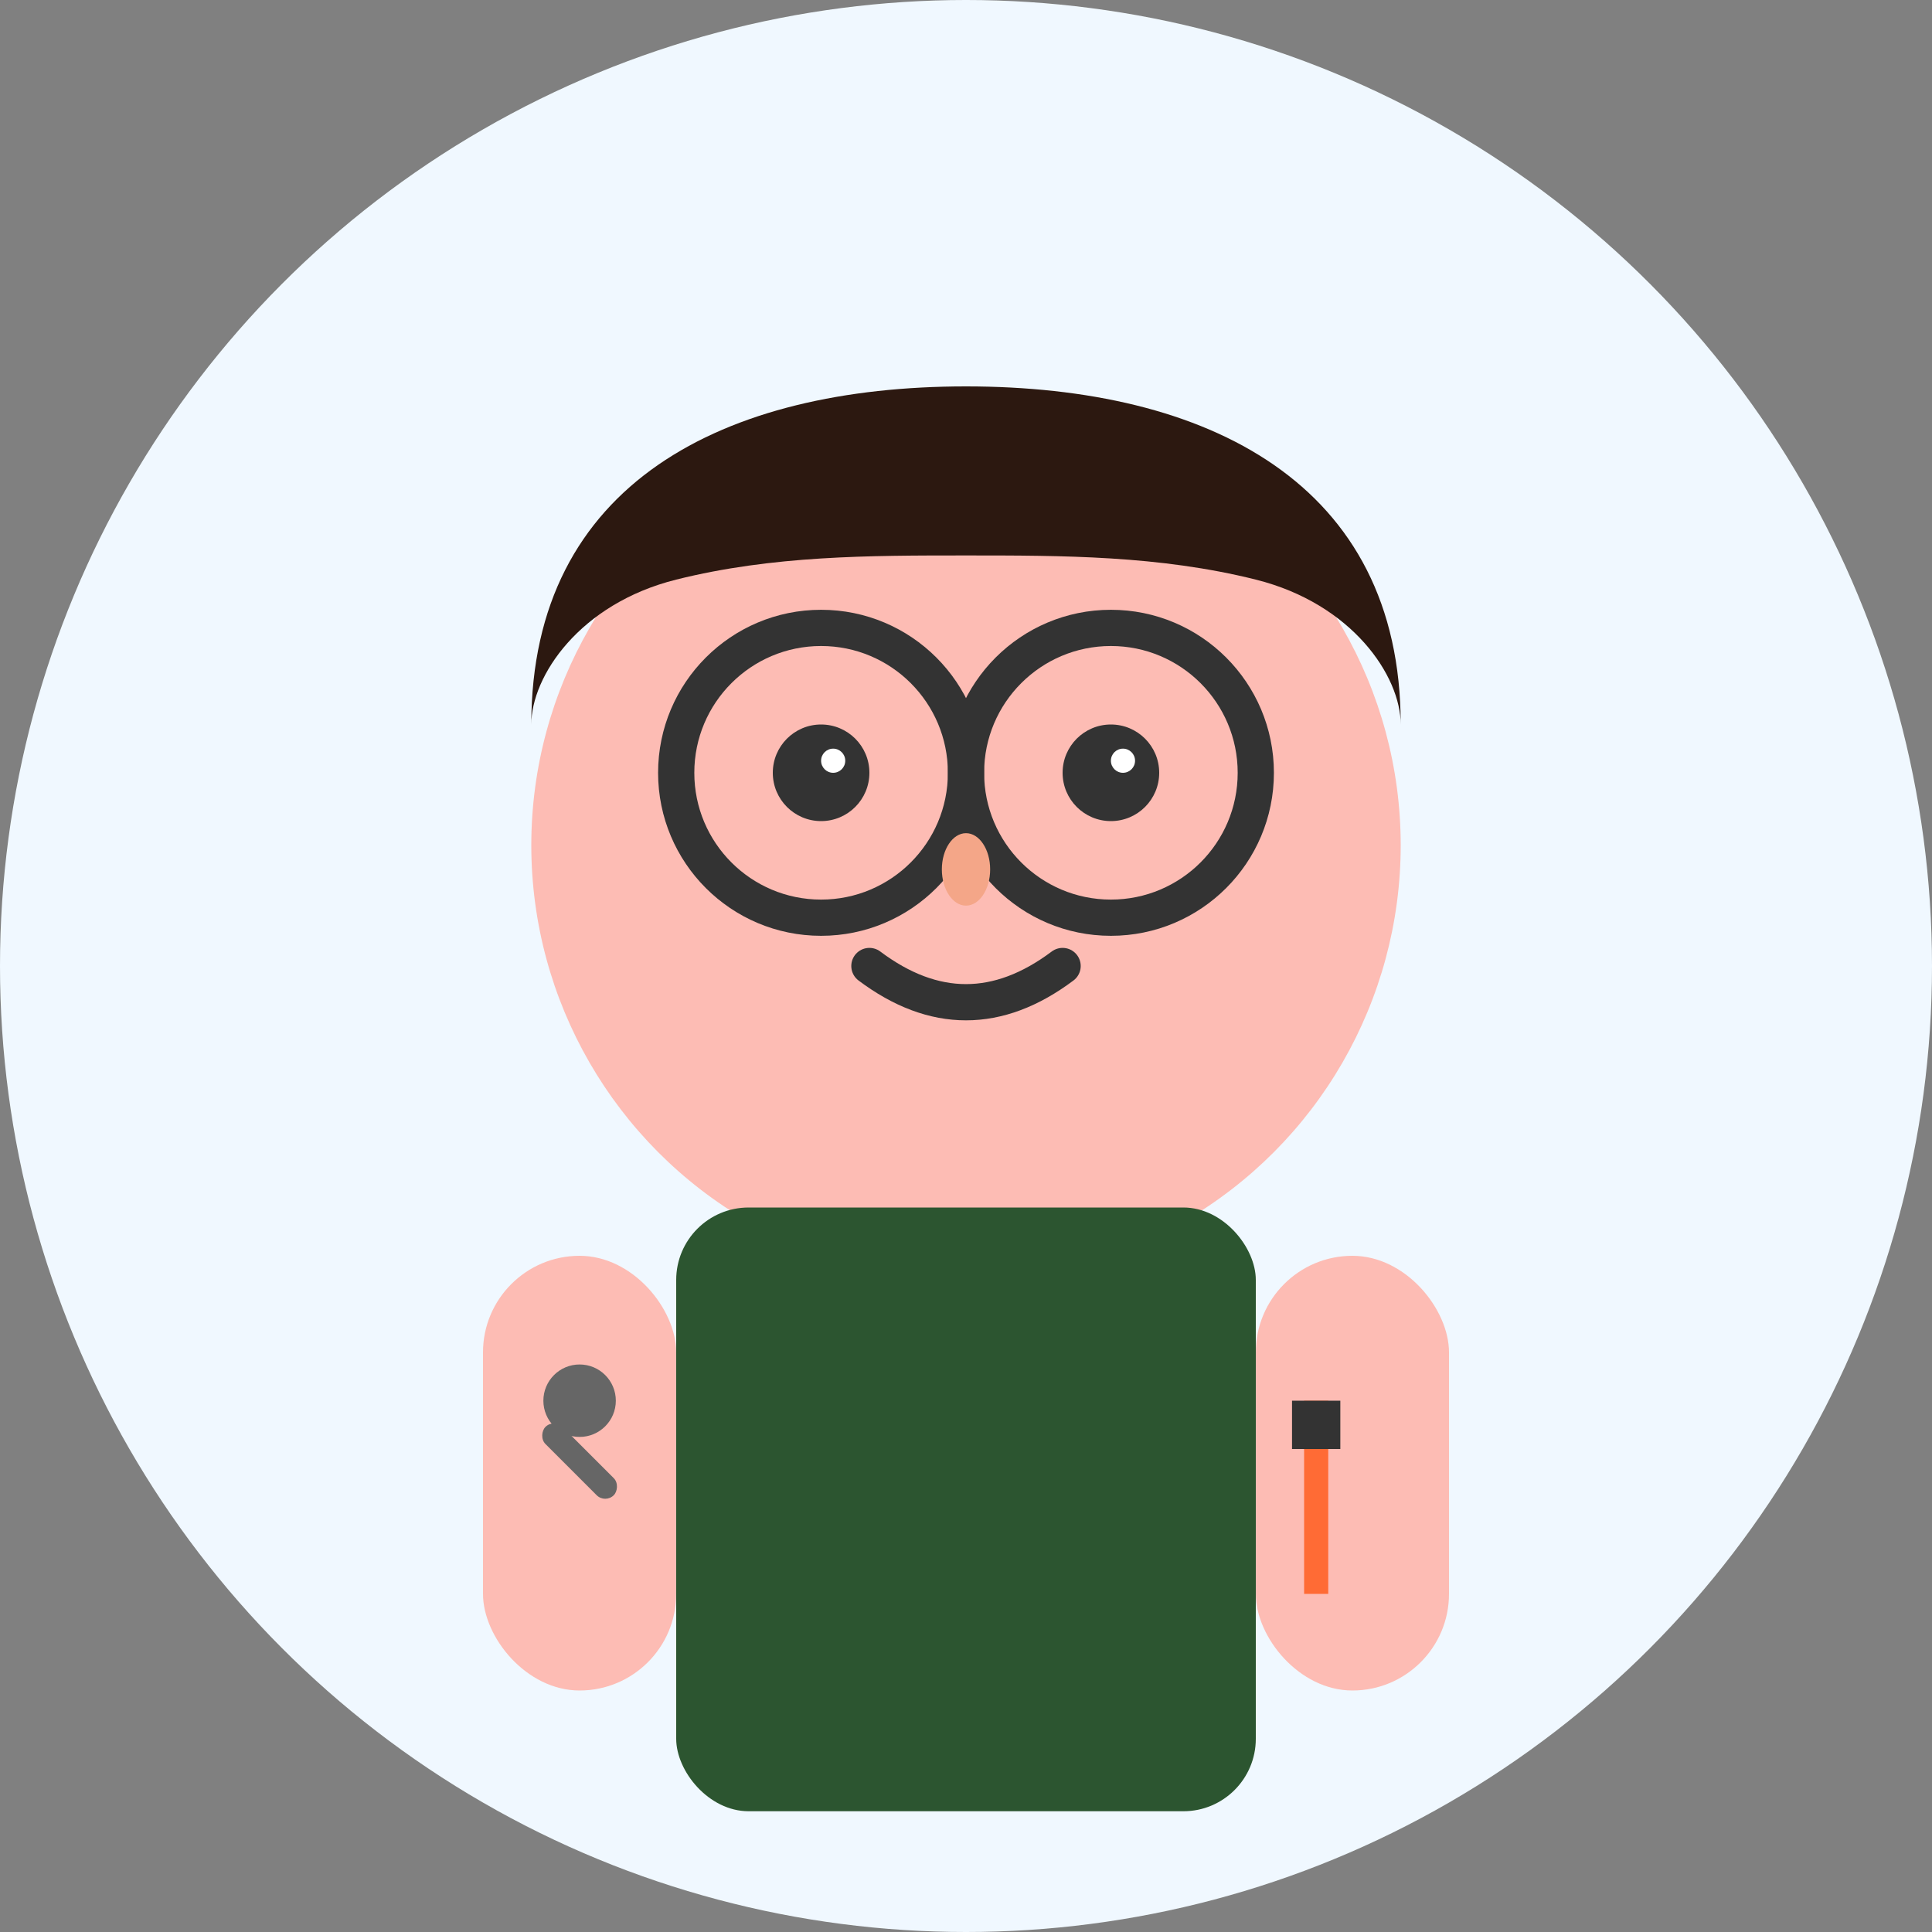 <svg width="80" height="80" viewBox="0 0 80 80" xmlns="http://www.w3.org/2000/svg">
  <rect x="0" y="0" width="80" height="80" fill="#808080" stroke="none"/>
  <!-- Background circle -->
  <circle cx="40" cy="40" r="40" fill="#f0f8ff"/>
  
  <!-- Face -->
  <circle cx="40" cy="35" r="18" fill="#fdbcb4"/>
  
  <!-- Hair -->
  <path d="M22 30 C22 20, 30 16, 40 16 C50 16, 58 20, 58 30 C58 28, 56 25, 52 24 C48 23, 44 23, 40 23 C36 23, 32 23, 28 24 C24 25, 22 28, 22 30 Z" fill="#2c1810"/>
  
  <!-- Eyes -->
  <circle cx="34" cy="32" r="2" fill="#333"/>
  <circle cx="46" cy="32" r="2" fill="#333"/>
  <circle cx="34.5" cy="31.5" r="0.5" fill="#fff"/>
  <circle cx="46.5" cy="31.5" r="0.5" fill="#fff"/>
  
  <!-- Glasses -->
  <circle cx="34" cy="32" r="6" fill="none" stroke="#333" stroke-width="1.5"/>
  <circle cx="46" cy="32" r="6" fill="none" stroke="#333" stroke-width="1.5"/>
  <line x1="40" y1="32" x2="40" y2="32" stroke="#333" stroke-width="1.5"/>
  
  <!-- Nose -->
  <ellipse cx="40" cy="36" rx="1" ry="1.5" fill="#f4a688"/>
  
  <!-- Mouth -->
  <path d="M36 40 Q40 43 44 40" stroke="#333" stroke-width="1.5" fill="none" stroke-linecap="round"/>
  
  <!-- Body -->
  <rect x="28" y="50" width="24" height="25" rx="3" fill="#2c5530"/>
  
  <!-- Arms -->
  <rect x="20" y="52" width="8" height="18" rx="4" fill="#fdbcb4"/>
  <rect x="52" y="52" width="8" height="18" rx="4" fill="#fdbcb4"/>
  
  <!-- Tools/Wrench -->
  <rect x="22" y="60" width="4" height="1" rx="0.5" fill="#666" transform="rotate(45 24 60.5)"/>
  <circle cx="24" cy="58" r="1.5" fill="#666"/>
  
  <!-- Screwdriver -->
  <rect x="54" y="58" width="1" height="8" fill="#ff6b35"/>
  <rect x="53.5" y="58" width="2" height="2" fill="#333"/>
</svg>